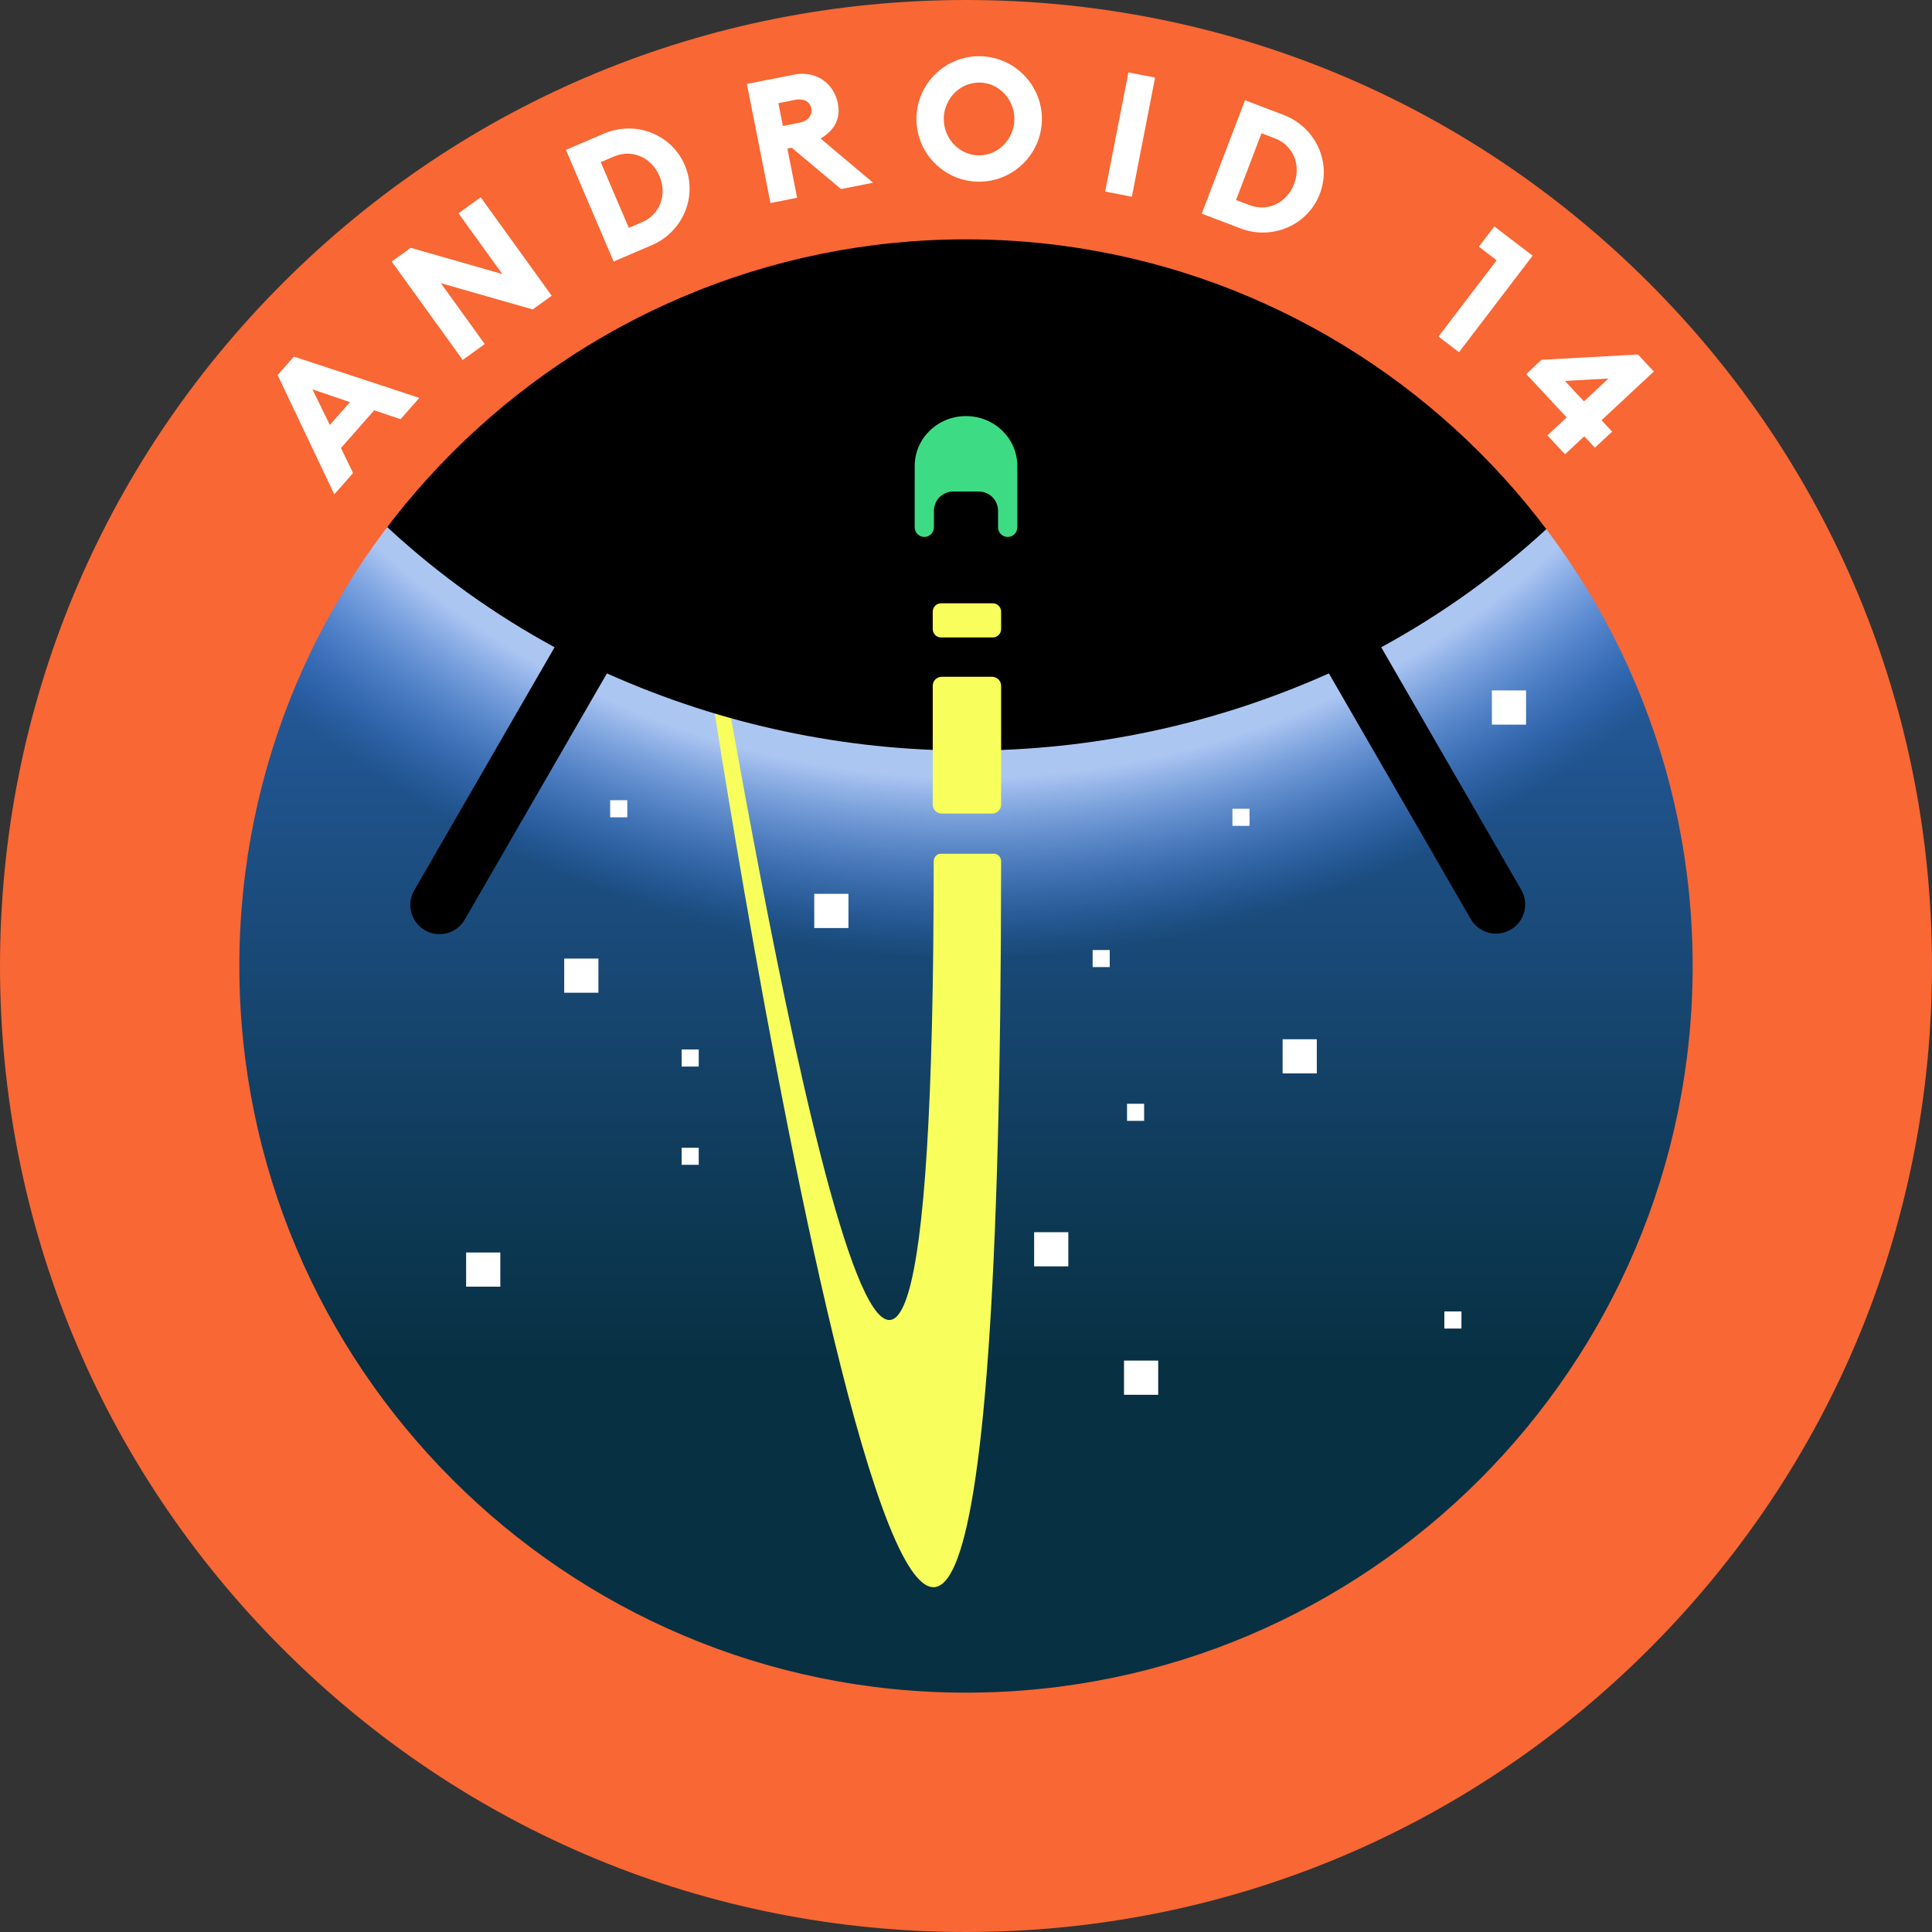 <?xml version="1.0" encoding="utf-8"?>
<!-- Generator: Adobe Illustrator 23.0.1, SVG Export Plug-In . SVG Version: 6.00 Build 0)  -->
<svg version="1.1" id="Text" xmlns="http://www.w3.org/2000/svg" xmlns:xlink="http://www.w3.org/1999/xlink" x="0px" y="0px"
	 width="457px" height="457px" viewBox="0 0 457 457" enable-background="new 0 0 457 457" xml:space="preserve">
<rect x="0" y="0" width="457" height="457" fill="#333333" stroke="none"/>
<g>
	
		<linearGradient id="SVGID_1_" gradientUnits="userSpaceOnUse" x1="228.5" y1="464.914" x2="228.5" y2="135.986" gradientTransform="matrix(1 0 0 -1 0 459)">
		<stop  offset="0" style="stop-color:#4283F2"/>
		<stop  offset="1" style="stop-color:#073042"/>
	</linearGradient>
	<circle fill="url(#SVGID_1_)" cx="228.5" cy="228.5" r="200.193"/>
	<g>
		<defs>
			<circle id="SVGID_2_" cx="228.5" cy="228.5" r="200.193"/>
		</defs>
		<clipPath id="SVGID_3_">
			<use xlink:href="#SVGID_2_"  overflow="visible"/>
		</clipPath>
		<g clip-path="url(#SVGID_3_)">
			<g>
				
					<radialGradient id="SVGID_4_" cx="228.949" cy="481.044" r="248.698" gradientTransform="matrix(1 0 0 -1 0 459)" gradientUnits="userSpaceOnUse">
					<stop  offset="0.828" style="stop-color:#ACC6F2"/>
					<stop  offset="1" style="stop-color:#4283F2;stop-opacity:0"/>
				</radialGradient>
				<circle fill="url(#SVGID_4_)" cx="228.949" cy="-22.044" r="248.698"/>
				<path fill="#F8FF5C" d="M167.712,160.076l2.255-6.695c13.926,78.201,50.893,284.659,50.893,50.379
					c0-0.974,0.724-1.812,1.617-1.812h12.707c0.897,0,1.625,0.828,1.625,1.806C236.607,614.056,167.712,160.076,167.712,160.076
					L167.712,160.076z"/>
				<path d="M131.181,153.105l-33.198,57.501c-1.907,3.302-0.775,7.525,2.527,9.432c3.302,1.907,7.525,0.775,9.432-2.527
					l33.618-58.226c54.322,24.351,116.456,24.351,170.778,0l33.618,58.226c1.974,3.262,6.219,4.307,9.481,2.333
					c3.169-1.917,4.26-5.994,2.474-9.238l-33.196-57.501c57.007-31.003,96-88.727,101.705-156.915H29.477
					C35.182,64.378,74.175,122.103,131.181,153.105z"/>
				<path fill="#F8FF5C" d="M222.759,160.09h11.921c1.175,0,2.127,0.952,2.127,2.127v28.098c0,1.175-0.952,2.127-2.127,2.127
					h-11.921c-1.175,0-2.127-0.952-2.127-2.127v-28.098C220.632,161.043,221.585,160.09,222.759,160.09z"/>
				<path fill="#F8FF5C" d="M222.61,142.703h12.22c1.092,0,1.978,0.886,1.978,1.978v4.132c0,1.092-0.886,1.978-1.978,1.978h-12.22
					c-1.092,0-1.978-0.886-1.978-1.978v-4.132C220.632,143.589,221.518,142.703,222.61,142.703z"/>
			</g>
			<rect x="144.336" y="189.285" fill="#FFFFFF" width="4.044" height="4.044"/>
			<rect x="161.237" y="248.246" fill="#FFFFFF" width="4.044" height="4.044"/>
			<rect x="341.649" y="310.213" fill="#FFFFFF" width="4.044" height="4.044"/>
			<rect x="258.455" y="224.717" fill="#FFFFFF" width="4.044" height="4.044"/>
			<rect x="291.521" y="191.307" fill="#FFFFFF" width="4.044" height="4.044"/>
			<rect x="266.592" y="261.086" fill="#FFFFFF" width="4.044" height="4.044"/>
			<rect x="303.391" y="245.827" fill="#FFFFFF" width="8.088" height="8.088"/>
			<rect x="161.237" y="271.49" fill="#FFFFFF" width="4.044" height="4.044"/>
			<rect x="192.606" y="211.425" fill="#FFFFFF" width="8.088" height="8.088"/>
			<rect x="244.615" y="291.463" fill="#FFFFFF" width="8.088" height="8.088"/>
			<rect x="265.874" y="321.838" fill="#FFFFFF" width="8.088" height="8.088"/>
			<rect x="133.461" y="226.739" fill="#FFFFFF" width="8.088" height="8.088"/>
			<rect x="352.891" y="163.313" fill="#FFFFFF" width="8.088" height="8.088"/>
			<rect x="110.256" y="296.267" fill="#FFFFFF" width="8.088" height="8.088"/>
		</g>
	</g>
	<path fill="#F86734" d="M228.5,457c-61.035,0-118.416-23.768-161.574-66.926C23.768,346.916,0,289.534,0,228.5
		c0-61.035,23.768-118.416,66.926-161.574C110.084,23.768,167.465,0,228.5,0c61.034,0,118.416,23.768,161.574,66.926
		C433.232,110.084,457,167.465,457,228.5c0,61.034-23.768,118.416-66.926,161.574C346.916,433.232,289.534,457,228.5,457z
		 M228.5,56.615c-94.778,0-171.885,77.107-171.885,171.885S133.722,400.385,228.5,400.385S400.385,323.278,400.385,228.5
		S323.278,56.615,228.5,56.615z"/>
	<g>
		<path fill="#FFFFFF" d="M65.672,88.72l3.851-4.367l29.668,9.767l-4.44,5.035l-6.235-2.101l-7.863,8.918l2.865,5.923l-4.439,5.035
			L65.672,88.72L65.672,88.72z M82.779,95.122l-8.872-3.024l4.111,8.423L82.779,95.122L82.779,95.122z"/>
		<path fill="#FFFFFF" d="M126.011,73.196l-21.732-6.21l10.386,14.396l-5.214,3.763L92.654,61.861l4.492-3.24l21.675,6.2
			l-10.363-14.363l5.247-3.786l16.797,23.282L126.011,73.196L126.011,73.196z"/>
		<path fill="#FFFFFF" d="M133.863,35.453l9-3.848c7.439-3.181,15.975,0.12,19.108,7.446c3.132,7.326-0.381,15.779-7.82,18.958
			l-9,3.848L133.863,35.453L133.863,35.453z M151.83,52.581c4.463-1.908,5.965-6.729,4.152-10.969
			c-1.813-4.24-6.335-6.485-10.798-4.577l-3.087,1.319l6.646,15.546L151.83,52.581z"/>
		<path fill="#FFFFFF" d="M176.668,19.861l11.107-2.198c5.316-1.052,9.48,2.081,10.406,6.762c0.723,3.65-0.759,6.374-4.077,8.35
			l12.413,10.446l-7.575,1.499l-11.661-9.77l-1.031,0.204l2.3,11.622l-6.307,1.248l-5.573-28.163L176.668,19.861z M189.235,28.998
			c1.864-0.368,3.001-1.707,2.68-3.333c-0.338-1.706-1.883-2.43-3.747-2.062l-4.046,0.802l1.067,5.394
			C185.189,29.799,189.235,28.998,189.235,28.998z"/>
		<path fill="#FFFFFF" d="M216.777,27.897c0.133-8.167,6.872-14.73,15.078-14.596c8.166,0.132,14.729,6.911,14.596,15.077
			c-0.133,8.167-6.912,14.729-15.078,14.596C223.166,42.841,216.645,36.064,216.777,27.897z M239.942,28.273
			c0.075-4.649-3.539-8.671-8.189-8.746c-4.69-0.076-8.432,3.826-8.508,8.475c-0.076,4.65,3.538,8.671,8.228,8.747
			c4.649,0.075,8.393-3.827,8.468-8.476L239.942,28.273z"/>
		<path fill="#FFFFFF" d="M266.915,17.124l6.312,1.231l-5.497,28.184l-6.312-1.231C261.418,45.308,266.915,17.124,266.915,17.124z"
			/>
		<path fill="#FFFFFF" d="M294.492,23.71l9.144,3.485c7.558,2.881,11.404,11.184,8.566,18.628
			c-2.837,7.444-11.235,11.081-18.791,8.2l-9.145-3.485l10.227-26.829L294.492,23.71z M295.513,48.507
			c4.534,1.729,8.964-0.695,10.606-5.003c1.642-4.307-0.051-9.064-4.585-10.791l-3.136-1.195l-6.021,15.794L295.513,48.507z"/>
		<path fill="#FFFFFF" d="M354.021,61.568l-4.212-3.214l3.655-4.79l9.068,6.917l-17.416,22.827l-4.856-3.704L354.021,61.568
			L354.021,61.568z"/>
		<path fill="#FFFFFF" d="M370.586,98.74l-9.566-10.266l3.608-3.363l22.82-1.255l3.749,4.024l-12.366,11.524l2.509,2.692
			l-4.083,3.805l-2.508-2.692l-4.556,4.245l-4.163-4.467L370.586,98.74L370.586,98.74z M380.467,89.532l-10.292,0.581l4.493,4.823
			L380.467,89.532z"/>
	</g>
</g>
<path fill="#3DDC84" d="M228.5,98.421c-6.7,0-12.132,5.275-12.132,11.782v14.533c0,1.256,1.018,2.275,2.275,2.275
	s2.275-1.018,2.275-2.275v-3.918c0-2.512,2.037-4.549,4.549-4.549h6.066c2.512,0,4.549,2.037,4.549,4.549v3.918
	c0,1.256,1.018,2.275,2.275,2.275c1.257,0,2.275-1.018,2.275-2.275v-14.533c0-6.507-5.431-11.782-12.132-11.782L228.5,98.421z"/>
</svg>

